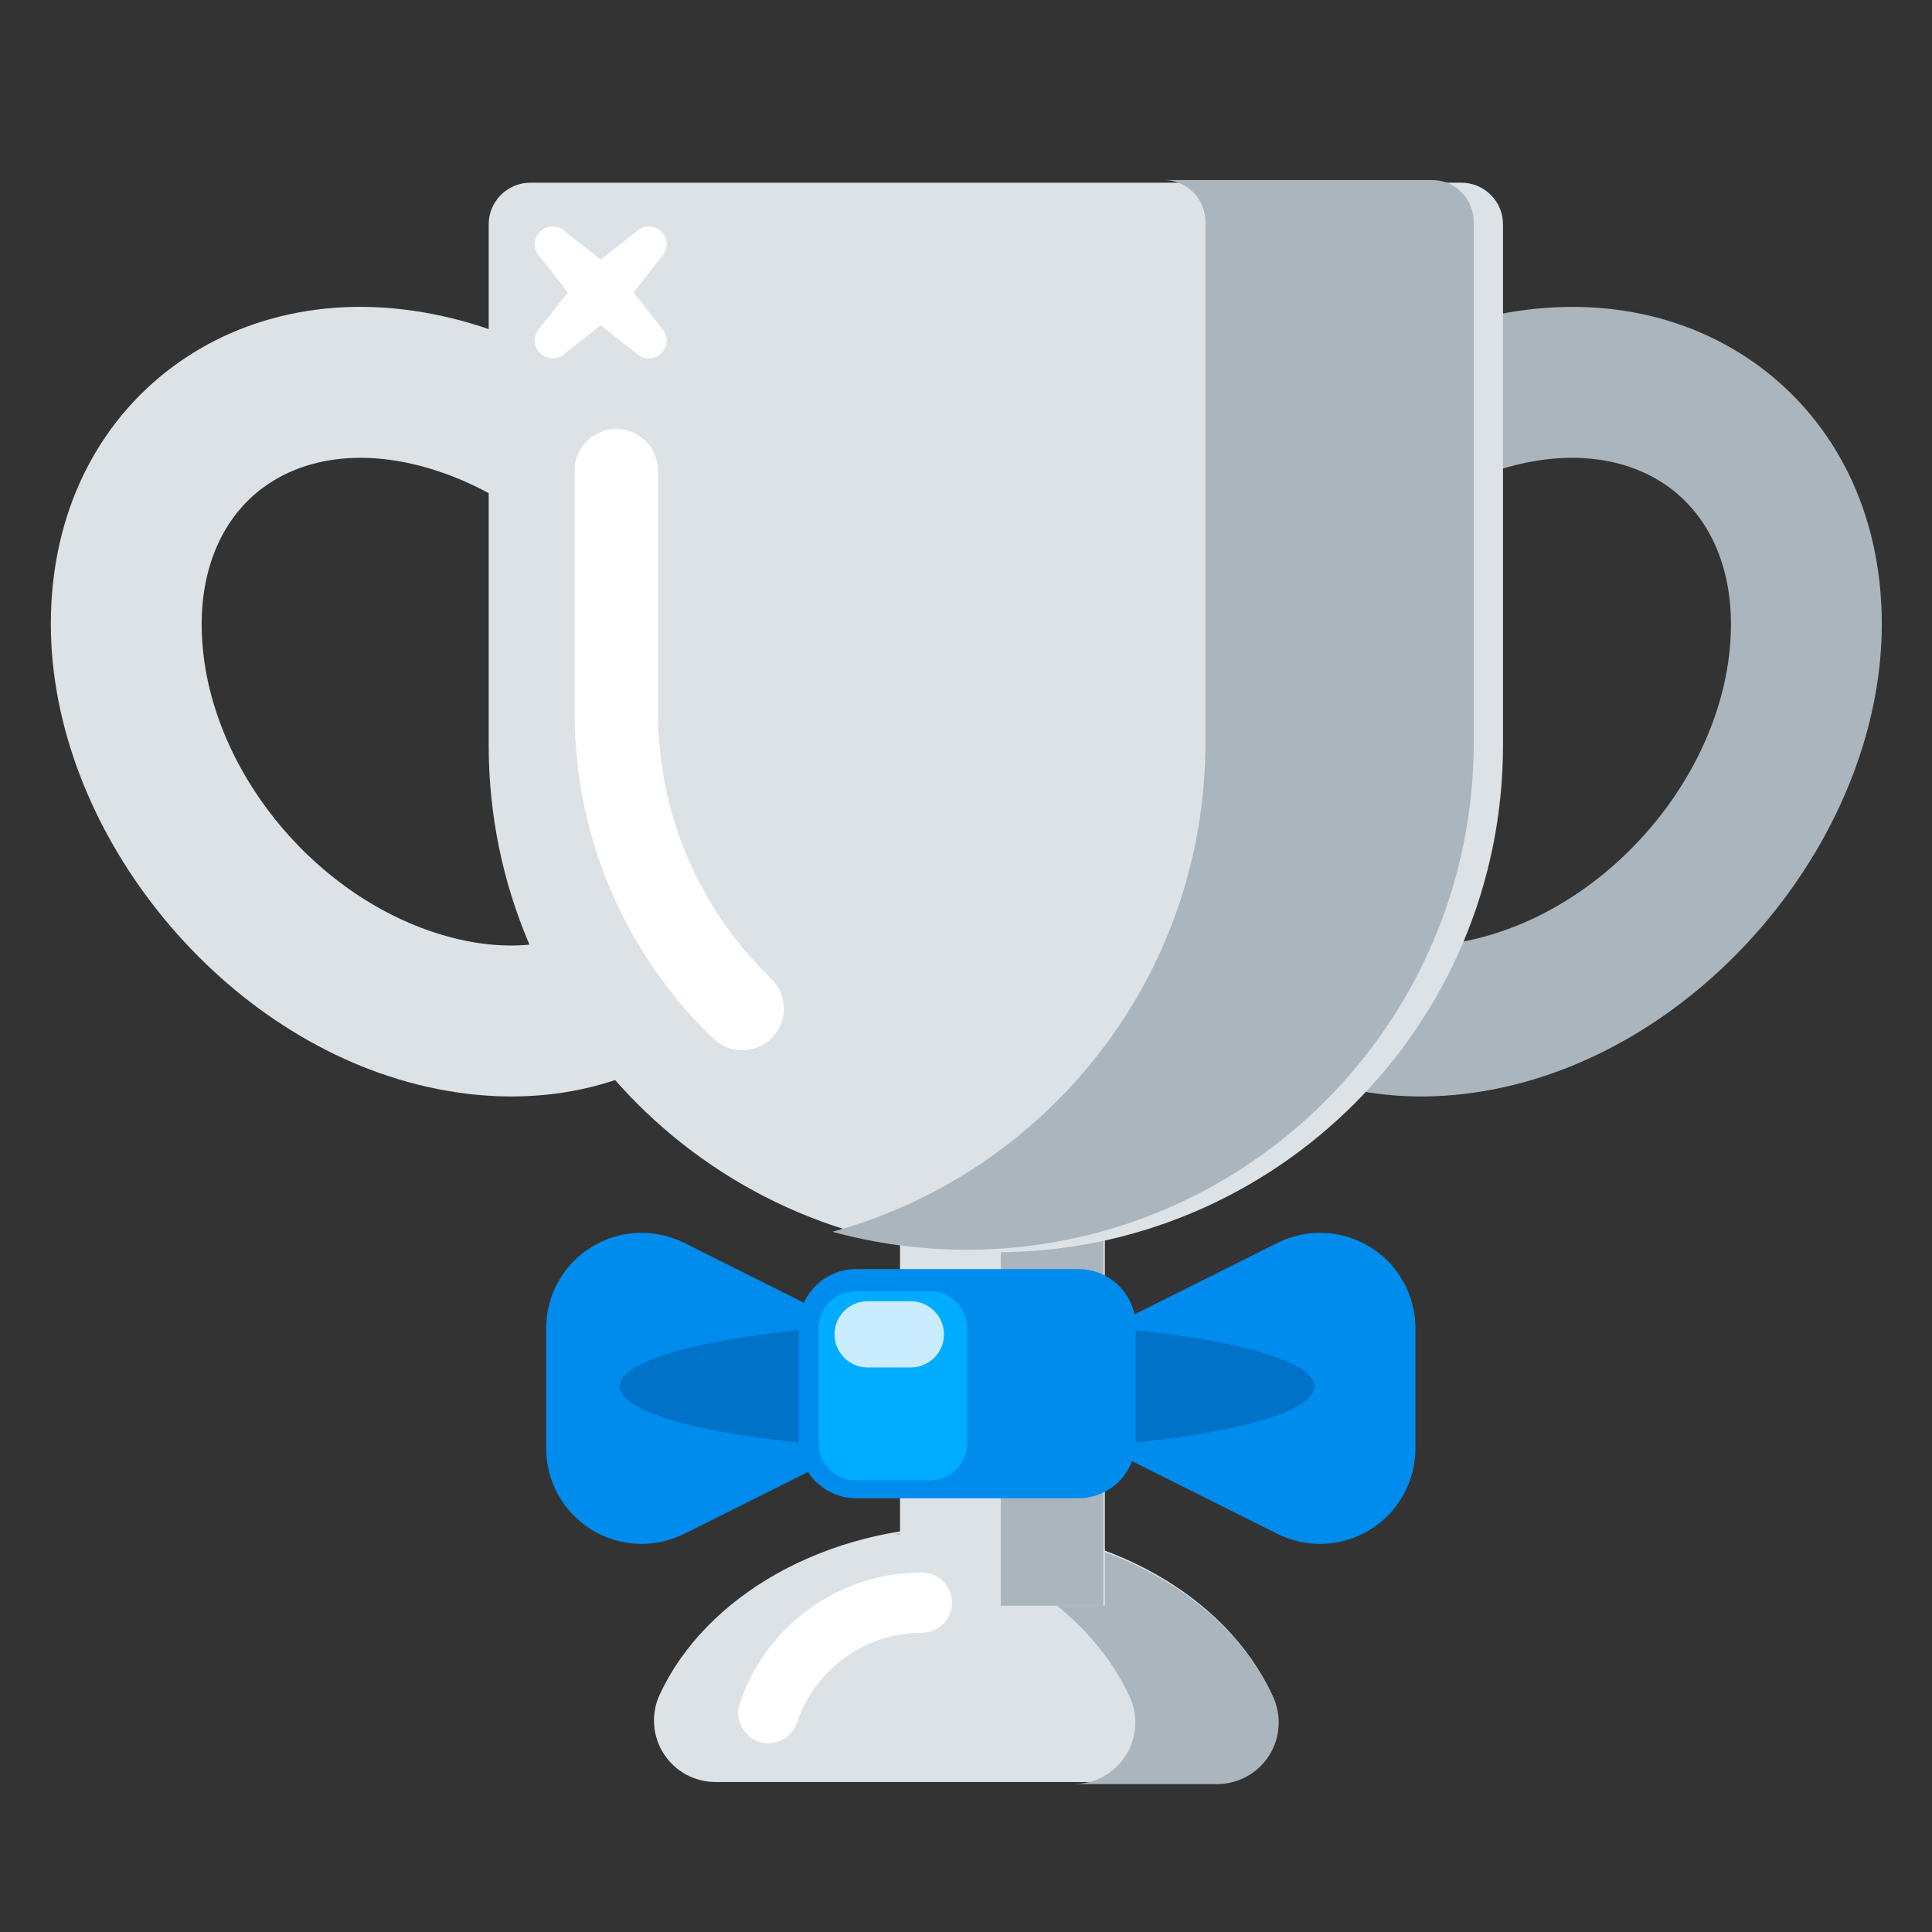 <?xml version="1.0" encoding="UTF-8" standalone="no"?>
<!DOCTYPE svg PUBLIC "-//W3C//DTD SVG 1.1//EN" "http://www.w3.org/Graphics/SVG/1.1/DTD/svg11.dtd">
<svg width="100%" height="100%" viewBox="0 0 256 256" version="1.1" xmlns="http://www.w3.org/2000/svg" xmlns:xlink="http://www.w3.org/1999/xlink" xml:space="preserve" xmlns:serif="http://www.serif.com/" style="fill-rule:evenodd;clip-rule:evenodd;stroke-linejoin:round;stroke-miterlimit:2;">
    <rect x="0" y="0" width="256" height="256" fill="#333333" stroke="none"/>
    <g id="Cup-Silver" serif:id="Cup Silver" transform="matrix(1.78,0,0,1.684,-10676.9,-874.85)">
        <g transform="matrix(1,0,0,1,0.182,11.615)">
            <g transform="matrix(-0.453,-0.12,0,0.479,6056.88,535.356)">
                <path d="M55.189,8.862C73.327,8.862 89.695,16.589 101.593,28.487C113.673,40.567 121.455,57.185 121.455,75.602C121.455,108.937 94.532,136.149 61.197,136.149C43.058,136.149 26.69,128.422 14.793,116.524C2.712,104.444 -5.07,87.826 -5.07,69.409C-5.07,36.074 21.853,8.862 55.189,8.862L55.189,8.862ZM61.197,34.411C38.381,34.411 19.717,52.786 19.717,75.602C19.717,85.262 23.331,94.076 29.667,100.412C36.186,106.931 45.25,110.6 55.189,110.6C78.004,110.6 96.668,92.225 96.668,69.409C96.668,59.749 93.054,50.935 86.718,44.599C80.199,38.08 71.135,34.411 61.197,34.411L61.197,34.411Z" style="fill:rgb(221,226,230);"/>
            </g>
            <g transform="matrix(0.453,-0.12,0,0.479,6083.14,535.356)">
                <path d="M55.189,8.862C21.853,8.862 -5.07,36.074 -5.07,69.409C-5.07,87.826 2.712,104.444 14.793,116.524C26.69,128.422 43.058,136.149 61.197,136.149C94.532,136.149 121.455,108.937 121.455,75.602C121.455,57.185 113.673,40.567 101.593,28.487C89.695,16.589 73.327,8.862 55.189,8.862L55.189,8.862ZM61.197,34.411C71.135,34.411 80.199,38.08 86.718,44.599C93.054,50.935 96.668,59.749 96.668,69.409C96.668,92.225 78.004,110.6 55.189,110.6C45.25,110.6 36.186,106.931 29.667,100.412C23.331,94.076 19.717,85.262 19.717,75.602C19.717,52.786 38.381,34.411 61.197,34.411Z" style="fill:rgb(171,181,190);"/>
            </g>
        </g>
        <g>
            <g transform="matrix(0.602,0,0,0.5,5998.23,543.083)">
                <path d="M119.475,193.018C136.863,193.018 151.692,204.064 157.321,219.515C158.419,222.513 158.237,226.016 156.839,228.805C155.442,231.594 153.022,233.282 150.422,233.282C134.924,233.284 104.026,233.284 88.528,233.284C85.927,233.284 83.506,231.596 82.108,228.806C80.71,226.017 80.529,222.513 81.627,219.514C87.258,204.064 102.087,193.018 119.475,193.018Z" style="fill:rgb(221,226,230);"/>
            </g>
            <g transform="matrix(0.562,0,0,0.594,5998.28,519.404)">
                <path d="M118.503,203.394C121.559,202.854 124.738,202.568 128,202.568C146.642,202.568 162.539,211.878 168.575,224.901C169.751,227.428 169.557,230.381 168.058,232.731C166.56,235.082 163.966,236.505 161.178,236.505C144.563,236.506 111.437,236.506 94.822,236.506L94.792,236.506C111.186,236.506 130.657,236.506 142.183,236.505C144.971,236.505 147.565,235.082 149.064,232.731C150.562,230.381 150.757,227.428 149.58,224.901C144.601,214.157 132.909,205.941 118.503,203.394Z" style="fill:rgb(171,181,190);"/>
            </g>
        </g>
        <g transform="matrix(1,0,0,1,0,2.712)">
            <g transform="matrix(0.499,0,0,0.492,2561.3,118.933)">
                <rect x="7021.96" y="971.3" width="30.554" height="94.147" style="fill:rgb(221,226,230);"/>
            </g>
            <g transform="matrix(0.106,0,0,0.258,5306.91,364.27)">
                <rect x="7224.97" y="914.37" width="72.08" height="166.529" style="fill:rgb(171,181,190);"/>
            </g>
        </g>
        <g transform="matrix(1,0,0,1,0,2.712)">
            <g transform="matrix(0.557,0,0,0.656,2152.67,-45.431)">
                <path d="M7104.98,883.964C7104.98,882.638 7104.4,881.366 7103.35,880.429C7102.31,879.491 7100.89,878.964 7099.41,878.964C7077.44,878.964 6996.96,878.964 6974.99,878.964C6973.51,878.964 6972.1,879.491 6971.05,880.429C6970.01,881.366 6969.42,882.638 6969.42,883.964C6969.42,900.702 6969.42,946.447 6969.42,946.447C6969.42,980.009 6999.79,1007.26 7037.2,1007.26C7074.61,1007.26 7104.98,980.009 7104.98,946.447C7104.98,946.447 7104.98,900.702 7104.98,883.964Z" style="fill:rgb(221,226,230);"/>
            </g>
            <g transform="matrix(0.562,0,0,0.594,5998.28,519.404)">
                <path d="M154.107,19.455L189.644,19.455C191.108,19.455 192.513,20.037 193.549,21.073C194.585,22.109 195.166,23.513 195.166,24.978L195.166,93.991C195.166,131.06 165.071,161.156 128.001,161.156C121.851,161.156 115.893,160.328 110.232,158.776C138.691,150.978 159.629,124.911 159.629,93.991L159.629,24.978C159.629,23.513 159.048,22.109 158.012,21.073C156.976,20.037 155.571,19.455 154.107,19.455Z" style="fill:rgb(171,181,190);"/>
            </g>
        </g>
        <g id="Light" transform="matrix(1,0,0,1,0,2.712)">
            <g transform="matrix(0.386,0,0,0.283,3352.16,346.078)">
                <path d="M7032.94,1040.45C7016.61,1040.45 7002.73,1055.71 6997.84,1076.87C6996.82,1081.26 6998.48,1086.01 7001.53,1087.48C7004.58,1088.94 7007.88,1086.56 7008.9,1082.17C7012.25,1067.68 7021.76,1057.22 7032.94,1057.22C7036.16,1057.22 7038.77,1053.46 7038.77,1048.84C7038.77,1044.2 7036.16,1040.45 7032.94,1040.45Z" style="fill:white;"/>
            </g>
            <g transform="matrix(0.265,0.28,-0.265,0.28,6023.14,498.641)">
                <path d="M107.423,22.137C107.633,20.358 109.141,19.017 110.933,19.017C112.724,19.017 114.232,20.358 114.442,22.137L115.54,31.47L124.873,32.569C126.652,32.778 127.993,34.286 127.993,36.078C127.993,37.869 126.652,39.377 124.873,39.587L115.54,40.686L114.442,50.018C114.232,51.797 112.724,53.138 110.933,53.138C109.141,53.138 107.633,51.797 107.423,50.018L106.325,40.686L96.992,39.587C95.213,39.377 93.872,37.869 93.872,36.078C93.872,34.286 95.213,32.778 96.992,32.569L106.325,31.47L107.423,22.137Z" style="fill:white;"/>
            </g>
            <g transform="matrix(0.452,0,0,0.532,2893.96,69.371)">
                <path d="M6962.55,910.631C6962.55,910.631 6962.55,946.447 6962.55,946.447C6962.55,965.36 6971.3,982.453 6985.38,994.636C6988.11,996.999 6992.46,996.929 6995.09,994.481C6997.72,992.033 6997.65,988.128 6994.92,985.766C6983.44,975.825 6976.29,961.879 6976.29,946.447C6976.29,946.447 6976.29,910.631 6976.29,910.631C6976.29,907.229 6973.21,904.467 6969.42,904.467C6965.63,904.467 6962.55,907.229 6962.55,910.631Z" style="fill:white;"/>
            </g>
        </g>
        <g transform="matrix(0.562,0,0,0.594,5998.28,522.563)">
            <g transform="matrix(4.64845e-17,0.759,-0.759,4.64845e-17,223.572,151.767)">
                <path d="M35.571,124.423C35.571,124.423 50.015,153.312 60.96,175.201C63.54,180.363 63.265,186.492 60.231,191.401C57.197,196.31 51.838,199.298 46.067,199.298L25.074,199.298C19.303,199.298 13.944,196.31 10.911,191.401C7.877,186.492 7.601,180.363 10.182,175.201C21.126,153.312 35.571,124.423 35.571,124.423Z" style="fill:rgb(0,140,237);"/>
            </g>
            <g transform="matrix(-4.64845e-17,0.759,0.759,4.64845e-17,36.181,151.767)">
                <path d="M35.571,124.423C35.571,124.423 50.015,153.312 60.96,175.201C63.54,180.363 63.265,186.492 60.231,191.401C57.197,196.31 51.838,199.298 46.067,199.298L25.074,199.298C19.303,199.298 13.944,196.31 10.911,191.401C7.877,186.492 7.601,180.363 10.182,175.201C21.126,153.312 35.571,124.423 35.571,124.423Z" style="fill:rgb(0,140,237);"/>
            </g>
            <g transform="matrix(2.083,0,0,1,-79.132,1.071)">
                <ellipse cx="99.467" cy="177.429" rx="22.093" ry="8.51" style="fill:rgb(0,114,200);"/>
            </g>
            <g transform="matrix(1.305,0,0,1,-39.016,0)">
                <path d="M145.147,170.555C145.147,166.366 142.54,162.966 139.33,162.966L116.764,162.966C113.554,162.966 110.948,166.366 110.948,170.555L110.948,185.732C110.948,189.921 113.554,193.321 116.764,193.321L139.33,193.321C142.54,193.321 145.147,189.921 145.147,185.732L145.147,170.555Z" style="fill:rgb(0,140,237);"/>
            </g>
            <g transform="matrix(0.576,0,0,0.825,44.478,31.453)">
                <path d="M145.147,168.936C145.147,165.641 141.316,162.966 136.597,162.966L119.497,162.966C114.779,162.966 110.948,165.641 110.948,168.936L110.948,187.351C110.948,190.646 114.779,193.321 119.497,193.321L136.597,193.321C141.316,193.321 145.147,190.646 145.147,187.351L145.147,168.936Z" style="fill:rgb(0,172,254);"/>
            </g>
            <g transform="matrix(0.424,0,0,0.289,63.455,120.126)">
                <path d="M145.147,178.144C145.147,169.767 140.506,162.966 134.791,162.966L121.303,162.966C115.588,162.966 110.948,169.767 110.948,178.144C110.948,186.52 115.588,193.321 121.303,193.321L134.791,193.321C140.506,193.321 145.147,186.52 145.147,178.144Z" style="fill:rgb(201,236,255);"/>
            </g>
        </g>
    </g>
</svg>
